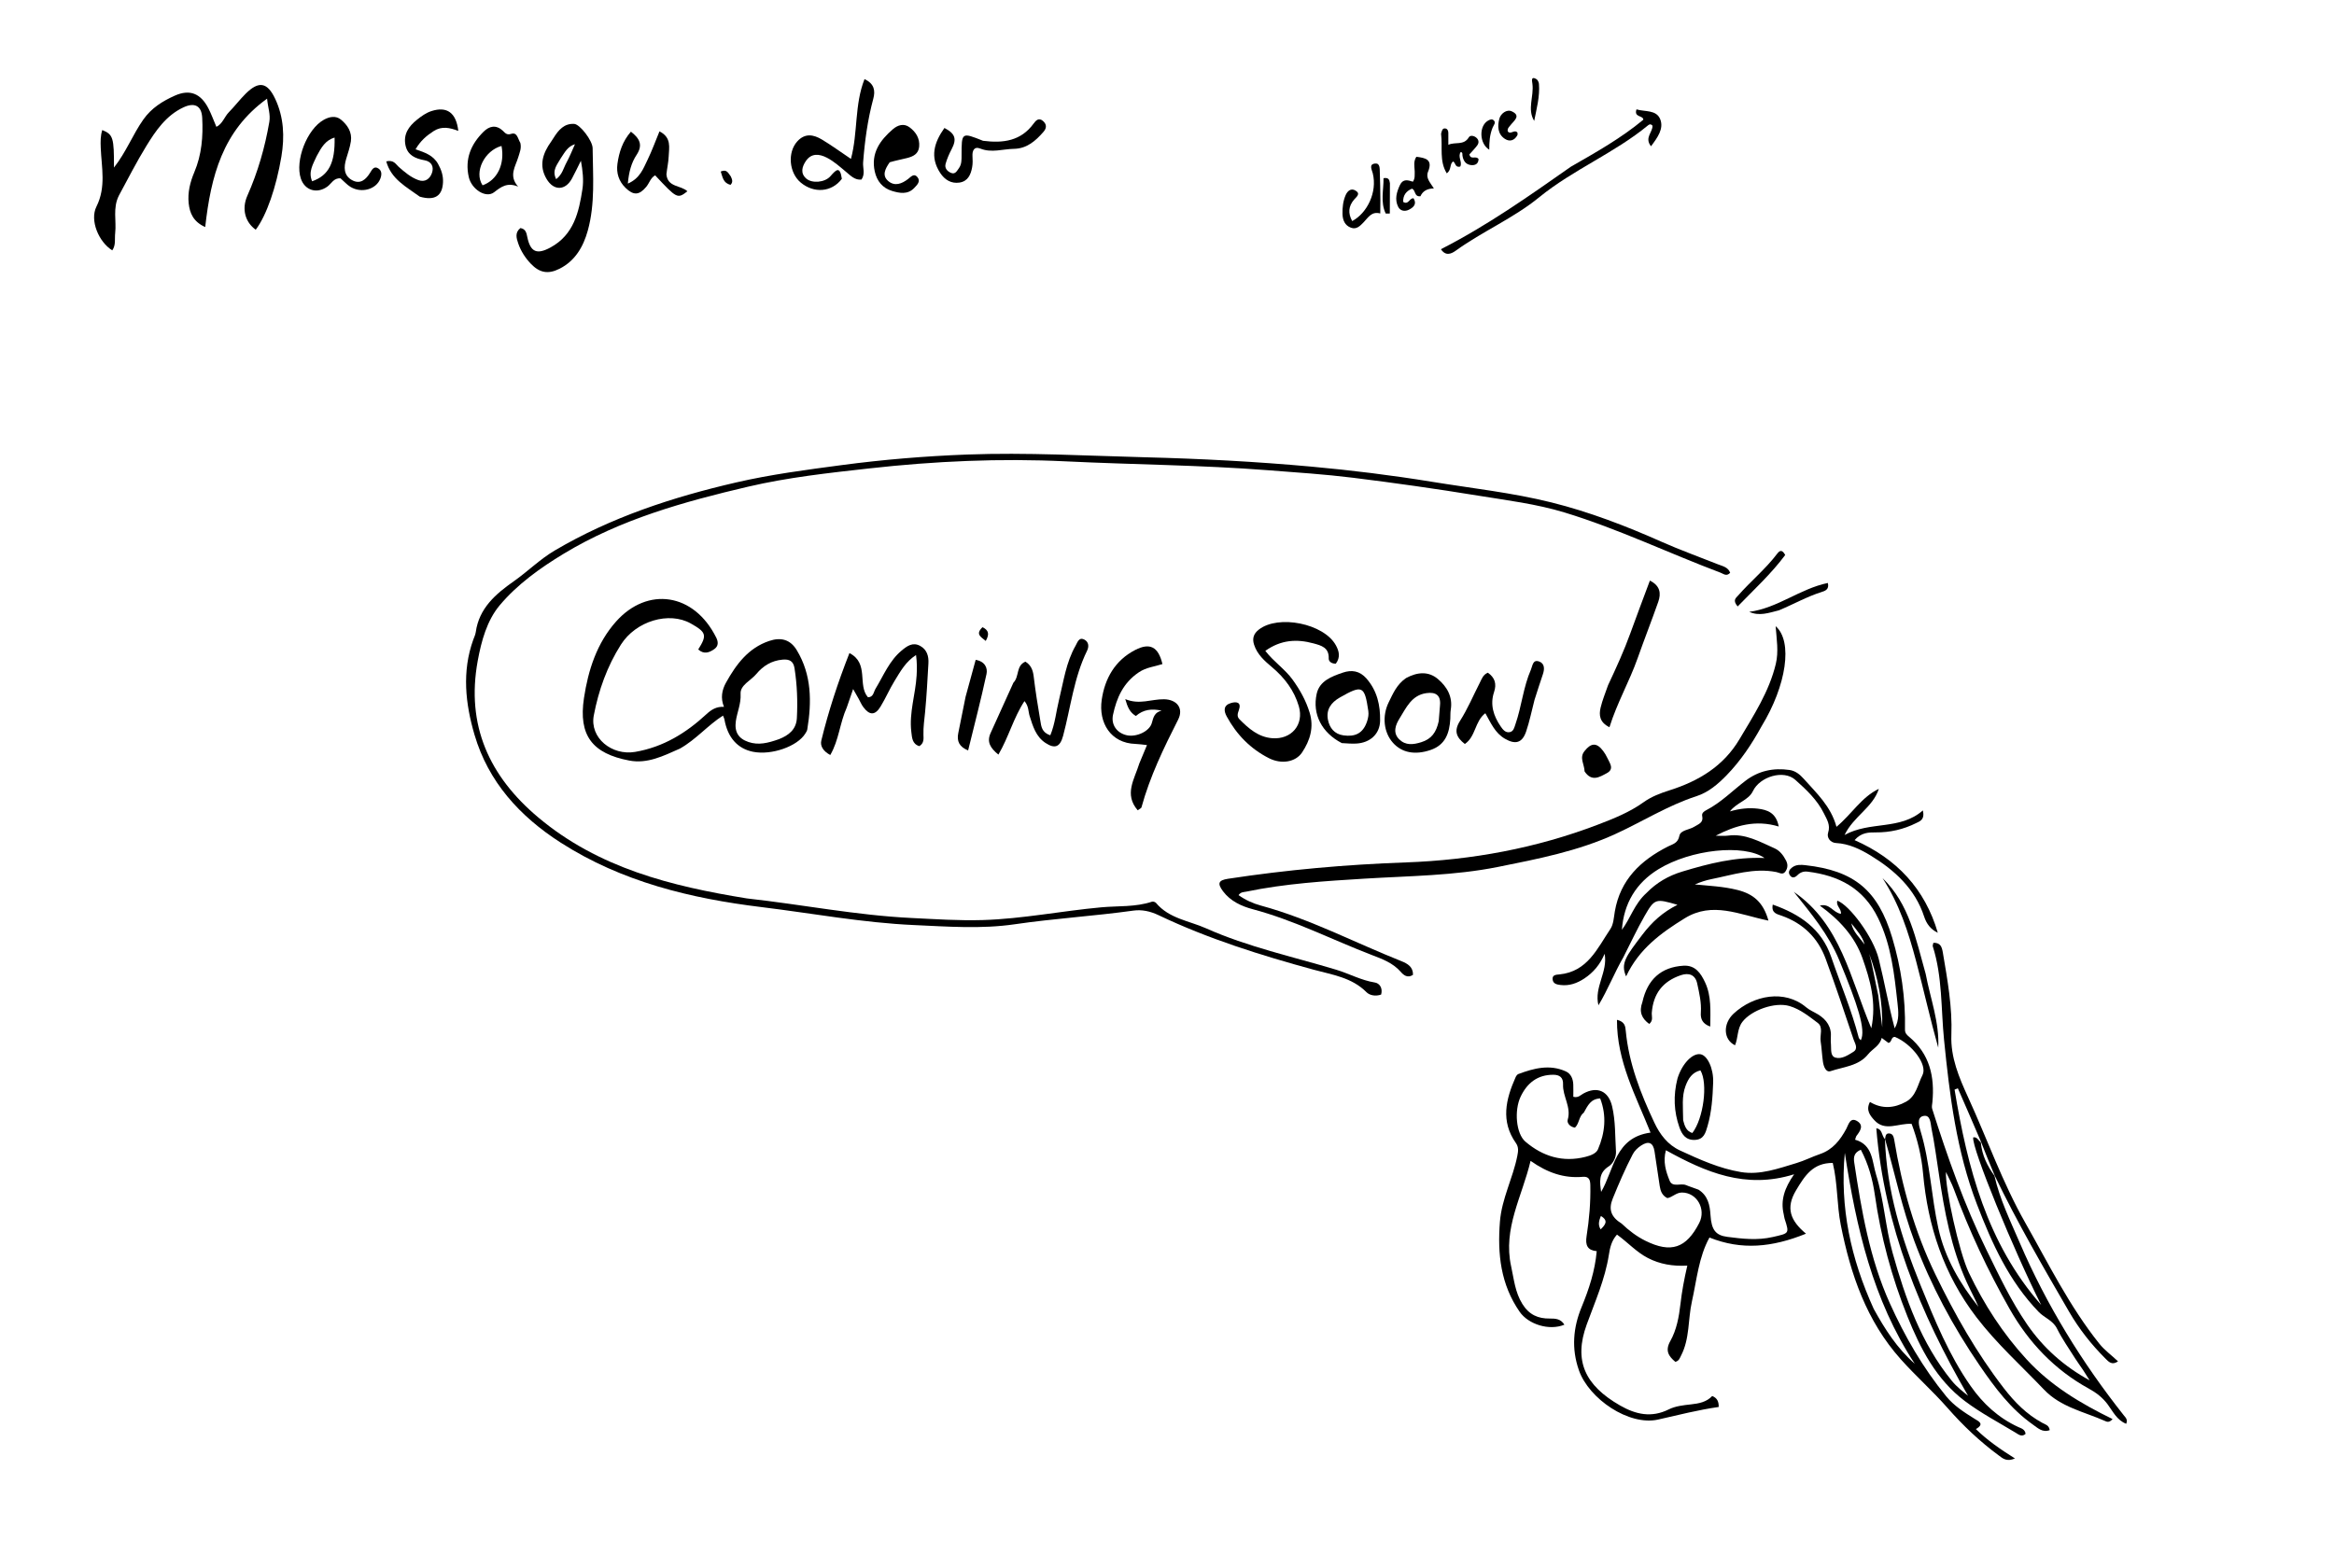 <svg version="1.1" id="Layer_1" xmlns="http://www.w3.org/2000/svg" xmlns:xlink="http://www.w3.org/1999/xlink" x="0px" y="0px"
	 width="100%" viewBox="0 0 1024 688" enable-background="new 0 0 1024 688" xml:space="preserve">
<path fill="#000000" opacity="1" stroke="none" 
	d="
M826.985,499.936 
	C827.744,522.405 834.272,543.459 842.63,564.082 
	C848.822,579.362 855.04,594.612 864.567,608.237 
	C870.023,616.04 876.789,622.266 885.509,626.269 
	C886.798,626.861 888.411,627.226 888.695,629.247 
	C887.063,630.814 885.587,629.518 884.335,628.761 
	C876.83,624.222 868.991,620.105 862.019,614.845 
	C849.517,605.411 842.516,591.843 836.835,577.688 
	C829.937,560.5 825.157,542.702 822.543,524.314 
	C821.573,517.492 819.705,510.805 816.408,504.57 
	C813.246,505.887 813.194,508.051 813.523,510.236 
	C816.7,531.31 820.263,552.282 829.12,571.931 
	C835.718,586.567 843.699,600.365 853.881,612.801 
	C857.279,616.95 861.82,619.854 866.362,622.678 
	C868.107,623.764 870.823,624.888 866.881,627.161 
	C871.972,632.144 877.624,636.013 884.029,640.063 
	C880.344,641.63 878.649,640.005 877,638.793 
	C868.659,632.663 861.233,625.62 854.371,617.798 
	C847.917,610.441 840.538,603.915 833.976,596.572 
	C818.854,579.652 811.922,559.288 807.615,537.613 
	C805.834,528.652 806.297,519.401 804.087,510.36 
	C795.417,510.334 791.884,515.864 787.973,522.404 
	C783.34,530.149 785.47,535.682 792.347,541.411 
	C777.478,547.428 764.115,548.739 749.997,543.1 
	C745.272,551.652 744.432,561.625 742.289,571.193 
	C740.52,579.091 741.405,587.526 737.484,595.009 
	C736.946,596.036 736.682,597.218 735.03,597.657 
	C732.14,595.241 730.413,592.816 732.807,588.557 
	C735.596,583.595 736.622,577.911 737.268,572.288 
	C737.891,566.851 738.872,561.481 740.279,555.423 
	C733.875,555.771 728.23,554.791 722.995,552.094 
	C717.933,549.486 714.107,545.175 709.421,541.807 
	C706.985,544.526 706.334,547.67 705.863,550.678 
	C704.186,561.382 699.821,571.182 696.153,581.237 
	C690.323,597.214 695.362,607.968 710.787,616.813 
	C717.626,620.735 724.53,622.323 732.154,618.513 
	C735.037,617.071 738.558,616.682 741.844,616.326 
	C745.398,615.941 748.712,615.305 751.205,612.648 
	C753.407,613.555 754.088,615.077 754.048,617.46 
	C745.069,618.734 736.288,620.996 727.458,622.982 
	C714.647,625.864 697.102,613.89 692.72,601.36 
	C689.364,591.763 690.209,582.575 693.893,573.63 
	C697.143,565.739 699.76,557.799 700.535,549.082 
	C696.515,548.714 695.45,546.518 696.085,542.49 
	C697.25,535.109 697.887,527.649 697.728,520.142 
	C697.678,517.792 697.178,516.215 694.379,516.459 
	C686.23,517.169 678.946,514.707 671.511,509.449 
	C667.785,525.166 659.323,539.115 662.979,555.728 
	C664.228,561.401 664.684,567.054 667.917,572.259 
	C670.876,577.02 674.83,578.714 679.939,578.652 
	C682.514,578.621 684.782,578.795 686.347,581.352 
	C679.732,584.102 670.564,581.237 666.71,575.671 
	C658.394,563.664 656.943,550.334 658.066,536.153 
	C658.871,525.981 663.761,517.091 665.684,507.326 
	C666.089,505.273 666.366,503.467 665.076,501.64 
	C658.328,492.087 660.635,482.449 664.912,472.824 
	C665.166,472.253 665.615,471.547 666.141,471.351 
	C672.947,468.816 679.859,466.982 686.944,470.175 
	C689.246,471.212 690.151,473.474 690.246,475.955 
	C690.316,477.761 690.26,479.572 690.26,481.322 
	C692.374,481.933 693.439,480.589 694.656,479.92 
	C700.725,476.583 705.677,478.748 707.277,485.482 
	C708.827,492.003 708.555,498.686 708.979,505.295 
	C709.135,507.727 707.826,510.592 705.82,511.861 
	C701.233,514.761 701.869,518.721 702.462,523.079 
	C708.22,513.264 708.47,499.192 724.141,497.049 
	C717.823,481.159 709.31,465.795 709.418,447.556 
	C712.938,448.381 713.092,450.5 713.274,452.42 
	C714.63,466.718 719.777,479.839 725.81,492.661 
	C728.259,497.866 731.677,502.402 737.102,504.906 
	C745.709,508.88 754.388,512.812 763.804,514.37 
	C772.279,515.771 780.251,512.787 788.2,510.41 
	C791.698,509.364 794.994,507.657 798.459,506.475 
	C804.082,504.558 807.325,500.373 810.032,495.387 
	C810.962,493.673 811.68,490.037 814.867,492.043 
	C817.802,493.89 816.139,496.358 814.521,498.453 
	C814.239,498.818 814.177,499.353 813.886,500.164 
	C821.764,502.379 821.311,509.78 823.118,515.566 
	C826.59,526.678 827.162,538.445 830.307,549.682 
	C835.95,569.842 842.821,589.37 856.276,605.922 
	C858.61,608.794 861.472,610.908 863.454,612.542 
	C842.617,576.638 826.692,538.175 823.193,495.169 
	C825.805,495.465 825.475,498.101 826.816,499.728 
	C827.002,499.981 826.985,499.936 826.985,499.936 
M745.176,522.091 
	C749.314,524.713 750.168,528.79 750.455,533.306 
	C750.863,539.74 752.709,542.141 757.862,542.809 
	C764.455,543.664 771.022,544.416 777.721,542.878 
	C785.045,541.196 785.103,541.482 782.956,534.823 
	C782.753,534.195 782.723,533.512 782.568,532.865 
	C781.121,526.81 782.879,521.424 787.138,515.339 
	C765.775,522.022 748.238,514.385 730.887,504.793 
	C729.525,509.748 730.863,514.1 732.523,518.159 
	C733.791,521.261 737.399,519.083 739.764,520.107 
	C741.285,520.765 742.904,521.198 745.176,522.091 
M711.471,536.99 
	C714.605,539.999 718.052,542.618 721.937,544.541 
	C733.114,550.072 739.801,547.811 745.495,536.732 
	C748.643,530.606 744.453,523.322 737.889,523.352 
	C735.39,523.363 733.774,525.388 731.538,525.803 
	C729.258,524.711 728.516,522.717 728.174,520.526 
	C727.383,515.451 726.646,510.368 725.893,505.288 
	C725.328,501.475 723.302,500.565 720.057,502.697 
	C718.513,503.711 717.183,504.934 716.31,506.61 
	C713.032,512.909 710.229,519.414 707.56,525.994 
	C705.68,530.631 706.654,534.016 711.471,536.99 
M694.855,488.289 
	C692.651,489.934 692.895,493.128 690.985,494.874 
	C688.72,494.551 687.4,492.761 687.801,491.417 
	C689.469,485.839 685.547,481.159 685.763,475.919 
	C685.892,472.802 684.193,471.689 681.538,471.669 
	C674.618,471.617 670.012,475.246 667.153,481.266 
	C664.274,487.325 665.118,497.51 669.256,501.03 
	C676.874,507.509 685.663,510.243 695.664,507.679 
	C697.807,507.13 700.281,506.243 701.075,504.396 
	C704.203,497.121 704.96,489.618 702.044,482.058 
	C697.886,482.265 696.674,485.069 694.855,488.289 
M822.071,574.425 
	C826.937,583.258 832.313,591.715 840.065,598.496 
	C821.592,570.361 814.379,538.559 809.382,505.942 
	C807.152,529.731 811.944,552.197 822.071,574.425 
M702.255,539.527 
	C704.124,537.648 705.936,535.767 702.358,533.644 
	C701.589,535.6 700.939,537.417 702.255,539.527 
z"/>
<path fill="#000000" opacity="1" stroke="none" 
	d="
M875.022,515.988 
	C877.353,526.286 881.973,535.738 886.104,545.345 
	C897.877,572.726 913.372,597.899 931.869,621.245 
	C932.576,622.137 933.576,622.911 932.842,624.843 
	C928.715,623.248 926.95,619.316 924.659,616.267 
	C922.363,613.211 919.673,611.185 916.388,609.379 
	C901.405,601.142 890.058,589.169 881.659,574.377 
	C872.113,557.563 863.934,540.103 857.252,521.945 
	C856.279,519.3 854.901,516.804 853.754,514.334 
	C853.351,521.293 859.467,549.481 863.83,558.587 
	C870.497,572.504 878.738,585.282 889.218,596.659 
	C899.769,608.113 912.868,615.941 926.853,622.767 
	C925.345,624.487 924.331,623.961 923.478,623.583 
	C914.303,619.522 904.109,617.553 896.75,609.817 
	C886.783,599.34 876.012,589.7 867.14,578.103 
	C852.769,559.318 845.781,538.09 843.701,514.881 
	C843.033,507.42 841.293,500.193 838.689,493.223 
	C832.946,492.799 827.024,496.791 822.317,491.584 
	C820.514,489.589 818.498,487.223 820.404,483.599 
	C825.707,486.808 831.084,486.352 836.255,483.489 
	C840.746,481.002 841.389,475.824 843.456,471.804 
	C845.795,467.256 838.772,458.118 831.366,455.059 
	C829.557,454.975 830.152,457.348 828.538,457.702 
	C827.746,457.115 826.864,456.461 825.562,455.495 
	C824.685,459.042 821.533,460.26 819.606,462.661 
	C815.434,467.859 808.835,468.155 803.141,470.079 
	C801.065,470.78 800.064,467.976 799.777,465.94 
	C799.36,462.98 799.236,459.977 798.78,457.025 
	C798.359,454.293 800.012,450.807 797.526,448.935 
	C793.709,446.06 789.859,442.929 785.17,441.523 
	C778.714,439.586 768.334,443.343 764.447,448.45 
	C762.114,451.515 762.612,455.399 761.217,458.732 
	C756.044,456.25 755.819,449.257 760.609,444.821 
	C769.332,436.743 783.012,434.106 792.433,442.065 
	C793.937,443.336 795.86,444.106 797.568,445.142 
	C801.433,447.484 803.658,450.73 803.251,455.449 
	C803.166,456.439 803.22,457.451 803.302,458.445 
	C803.475,460.554 802.946,463.496 805.3,464.15 
	C808.038,464.909 810.768,463.07 813.11,461.617 
	C815.434,460.175 813.797,457.892 813.227,456.192 
	C809.26,444.362 805.296,432.526 800.99,420.818 
	C797.588,411.566 791.066,405.192 781.685,401.878 
	C779.563,401.129 777.032,400.699 777.766,396.981 
	C789.65,401.2 799.165,407.59 803.407,419.964 
	C807.452,431.762 812.339,443.273 815.49,455.378 
	C815.6,455.798 816.063,456.126 816.394,456.537 
	C818.743,451.951 814.927,440.719 806.986,421.499 
	C802.214,409.95 794.515,400.857 787.023,391.415 
	C807.672,405.619 811.705,429.301 821.005,451.249 
	C823.37,439.906 820.484,430.059 817.13,420.517 
	C813.736,410.861 806.831,403.506 798.432,397.435 
	C802.808,396.28 804.251,400.567 807.649,401.033 
	C808.049,398.915 805.317,397.501 806.118,395.269 
	C811.474,397.256 821.85,411.193 824.248,420.773 
	C826.777,430.878 828.542,441.173 831.261,451.299 
	C833.393,447.629 832.869,443.674 832.484,440.165 
	C831.092,427.477 829.774,414.801 824,402.946 
	C817.589,389.78 806.77,384.237 793.099,382.532 
	C791.306,382.308 789.845,382.811 788.575,384.09 
	C787.481,385.192 786.184,385.555 785.234,384.037 
	C784.363,382.645 785.168,381.49 786.336,380.63 
	C788.093,379.335 790.163,379.479 792.123,379.697 
	C813.505,382.082 823.946,390.696 830.154,411.44 
	C834.059,424.491 836.071,438.024 835.775,451.758 
	C835.74,453.373 836.556,454.146 837.604,455.021 
	C846.637,462.561 848.869,472.532 847.801,483.676 
	C847.708,484.651 847.429,485.725 847.707,486.603 
	C854.435,507.803 861.801,528.747 871.639,548.768 
	C877.076,559.832 882.313,570.967 889.323,581.171 
	C896.418,591.498 905.523,599.61 916.789,605.779 
	C915.826,604.257 914.888,602.717 913.893,601.216 
	C912.789,599.551 911.573,597.957 910.51,596.267 
	C907.762,591.898 904.752,587.652 902.46,583.05 
	C900.661,579.439 896.975,578.371 894.451,575.759 
	C881.4,562.251 873.959,545.754 867.333,528.489 
	C858.38,505.159 855.371,480.849 852.913,456.302 
	C851.543,442.614 852.23,428.658 847.976,415.309 
	C847.849,414.91 848.123,414.383 848.239,413.755 
	C851.38,413.666 851.968,415.555 852.399,418.103 
	C854.425,430.076 856.599,441.995 856.124,454.253 
	C855.746,464.016 859.517,472.926 863.457,481.521 
	C871.848,499.828 878.535,518.951 888.483,536.495 
	C898.728,554.563 907.937,573.302 921.022,589.662 
	C923.331,592.55 926.295,594.65 929.249,597.439 
	C926.53,599.344 925.033,597.531 923.643,596.141 
	C917.492,589.989 912.149,583.195 907.776,575.657 
	C896.501,556.222 885.193,536.806 875.14,515.916 
	C872.892,510.526 870.943,505.76 868.937,500.627 
	C865.579,492.711 862.28,485.162 858.98,477.613 
	C858.499,477.807 858.017,478.002 857.536,478.196 
	C863.211,512.433 871.713,545.563 895.539,572.693 
	C883.677,549.254 864.954,503.699 865.705,499.157 
	C867.323,498.816 867.924,500.368 869.051,501.367 
	C869.599,507.12 871.922,511.717 875.022,515.988 
M850.59,514.803 
	C849.561,508.234 848.731,501.624 847.388,495.119 
	C846.955,493.02 847.044,488.914 843.664,489.797 
	C840.859,490.53 841.964,494.235 842.625,496.42 
	C846.84,510.348 847.291,524.945 850.417,539.051 
	C853.297,552.046 859.831,563.205 867.998,573.506 
	C866.452,569.869 864.539,566.411 862.911,562.823 
	C856.105,547.821 853.061,531.83 850.59,514.803 
M824.047,436.79 
	C824.632,441.475 825.216,446.16 825.8,450.845 
	C826.051,439.675 823.959,428.96 820.074,418.606 
	C821.697,424.291 822.563,430.175 824.047,436.79 
M812.236,405.225 
	C813.027,409.064 815.968,411.52 818.06,414.523 
	C817.14,410.929 814.646,408.298 812.236,405.225 
z"/>
<path fill="#000000" opacity="1" stroke="none" 
	d="
M712.213,420.103 
	C708.173,427.129 705.397,434.39 701.29,441.174 
	C699.288,433.214 705.522,426.52 703.994,418.573 
	C702.097,423.137 699.122,426.771 695.043,429.45 
	C691.887,431.522 688.519,432.736 684.671,432.273 
	C683.115,432.086 681.505,431.789 681.209,430.011 
	C680.833,427.762 682.783,427.764 684.185,427.627 
	C696.482,426.423 700.818,416.188 706.527,407.691 
	C707.917,405.622 708.027,402.62 708.475,400.004 
	C710.858,386.08 719.819,377.57 731.774,371.499 
	C733.896,370.421 736.149,370.12 736.801,366.794 
	C737.297,364.26 741.151,364.204 743.374,362.793 
	C745.174,361.65 747.45,361.115 746.811,358.127 
	C746.535,356.838 747.534,356.097 748.673,355.505 
	C755.094,352.169 760.135,346.982 765.81,342.642 
	C771.542,338.258 778.082,336.886 785.131,337.914 
	C787.692,338.287 789.639,339.848 791.364,341.785 
	C796.964,348.07 803.266,353.829 805.722,362.854 
	C812.513,357.19 816.708,349.804 824.304,346.193 
	C821.673,354.39 813.245,358.179 809.267,366.441 
	C820.531,360.225 833.597,364.479 843.631,355.653 
	C844.55,359.793 842.281,360.415 840.713,361.199 
	C835.12,363.993 829.158,365.365 822.883,365.304 
	C819.707,365.273 816.567,365.397 813.662,368.698 
	C832.162,376.827 844.585,390.167 850.176,409.351 
	C847.068,407.877 845.224,405.448 844.188,402.269 
	C840.201,390.043 831.25,381.902 820.784,375.502 
	C816.265,372.739 811.221,370.257 805.514,369.963 
	C803.071,369.838 801.351,367.62 802.062,365.41 
	C803.162,361.993 801.502,359.605 800.209,356.97 
	C797.284,351.006 792.439,346.516 787.662,342.241 
	C782.521,337.642 772.109,340.833 769.076,347.159 
	C767.088,351.307 762.068,352.06 758.962,356.088 
	C763.315,354.826 767.295,354.412 771.228,354.888 
	C775.378,355.391 779.257,356.661 780.385,362.723 
	C770.233,359.654 761.446,362.232 752.732,366.752 
	C754.543,366.752 756.381,366.956 758.16,366.717 
	C765.765,365.698 772.065,369.431 778.564,372.295 
	C780.849,373.302 782.43,375.382 783.601,377.679 
	C784.448,379.339 784.373,380.886 783.364,382.395 
	C782.178,384.168 780.788,382.998 779.372,382.715 
	C769.548,380.751 760.254,383.93 750.836,385.816 
	C748.411,386.302 746.046,387.087 743.594,388.141 
	C749.874,388.764 756.165,389.016 762.347,390.586 
	C769.223,392.332 773.637,395.946 775.874,404.021 
	C763.094,401.415 751.357,395.461 739.138,403.002 
	C728.678,409.457 719.053,416.477 713.426,428.495 
	C710.895,422.827 713.406,419.604 720.526,410.234 
	C724.778,404.639 729.448,400.346 735.959,397.08 
	C726.369,394.289 725.944,394.288 721.518,402.007 
	C718.209,407.777 715.407,413.838 712.213,420.103 
M722.377,391.879 
	C726.758,387.368 731.982,384.338 738.015,382.512 
	C749.623,378.999 761.301,375.992 774.181,376.546 
	C764.997,370.281 741.813,372.773 727.634,381.447 
	C717.779,387.475 712.416,396.491 711.576,408.047 
	C715.355,403.04 717.029,396.693 722.377,391.879 
z"/>
<path fill="#000000" opacity="1" stroke="none" 
	d="
M327.624,394.269 
	C351.981,396.97 375.647,401.679 399.777,402.859 
	C410.247,403.37 420.676,404.086 431.168,403.771 
	C448.663,403.246 465.833,399.76 483.215,398.179 
	C490.608,397.507 498.187,398.127 505.407,395.714 
	C505.897,395.55 506.837,395.847 507.178,396.255 
	C512.907,403.122 521.687,404.077 529.164,407.412 
	C547.461,415.571 567.077,419.802 586.18,425.551 
	C591.897,427.272 597.173,430.216 603.187,431.18 
	C605.229,431.508 606.744,433.575 605.953,436.468 
	C603.622,437.32 600.965,436.897 599.496,435.414 
	C593.097,428.957 584.439,427.771 576.448,425.591 
	C553.133,419.228 530.144,412.047 508.296,401.63 
	C504.628,399.882 500.97,399.108 497.237,399.629 
	C479.948,402.039 462.512,403.085 445.229,405.616 
	C430.539,407.768 415.742,406.627 400.938,405.964 
	C378.442,404.957 356.357,400.807 334.101,398.09 
	C303.054,394.301 272.839,387.015 245.986,369.785 
	C228.049,358.276 214.25,343.15 208.176,322.435 
	C204.183,308.817 202.612,294.7 207.636,280.737 
	C208.03,279.642 208.575,278.56 208.731,277.427 
	C210.176,266.899 217.486,260.659 225.411,255.098 
	C231.548,250.792 236.86,245.437 243.356,241.605 
	C268.148,226.982 295.09,218.166 322.958,211.726 
	C338.216,208.201 353.708,206.183 369.193,204.125 
	C387.487,201.695 405.848,200.167 424.317,199.476 
	C450.451,198.497 476.509,200.023 502.599,200.683 
	C526.889,201.298 551.165,202.582 575.336,204.777 
	C592.984,206.38 610.621,208.563 628.172,211.423 
	C645.727,214.284 663.483,216.204 680.73,220.509 
	C697.357,224.658 713.4,230.833 729.106,237.816 
	C737.155,241.394 745.474,244.365 753.661,247.636 
	C755.729,248.462 758.155,248.855 759.082,251.363 
	C757.467,253.122 756.189,251.833 754.897,251.346 
	C732.023,242.728 709.943,232.075 686.488,224.926 
	C674.001,221.121 661.11,219.567 648.329,217.485 
	C630.144,214.522 611.888,211.935 593.603,209.668 
	C581.219,208.132 568.74,207.327 556.29,206.361 
	C526.765,204.071 497.143,203.909 467.578,202.467 
	C438.773,201.061 410.037,202.372 381.432,205.562 
	C363.605,207.55 345.673,209.491 328.185,213.591 
	C300.125,220.169 272.354,227.861 247.376,242.971 
	C237.005,249.245 226.999,256.399 219.253,265.615 
	C213.648,272.283 211.19,281.289 209.591,290.021 
	C204.404,318.354 214.684,340.75 236.265,358.832 
	C262.611,380.906 294.368,388.889 327.624,394.269 
z"/>
<path fill="#000000" opacity="1" stroke="none" 
	d="
M772.831,318.778 
	C768.465,326.704 763.696,333.841 757.602,340.136 
	C753.695,344.172 749.541,347.716 744.236,349.434 
	C731.645,353.512 720.508,360.627 708.58,366.074 
	C692.24,373.536 674.797,376.925 657.3,380.441 
	C637.897,384.341 618.314,384.394 598.728,385.596 
	C581.355,386.663 563.884,387.748 546.739,391.308 
	C545.636,391.537 544.397,391.399 543.397,392.827 
	C546.401,394.996 549.74,396.481 553.219,397.428 
	C574.693,403.273 594.36,413.659 614.902,421.838 
	C617.533,422.886 620.008,424.333 619.927,427.805 
	C617.5,429.468 615.676,427.798 614.566,426.522 
	C611.092,422.528 606.378,420.849 601.754,419.069 
	C584.382,412.382 567.743,403.832 549.62,399.016 
	C544.738,397.719 539.828,395.496 536.567,391.128 
	C533.971,387.649 534.594,386.294 538.764,385.657 
	C564.61,381.707 590.58,379.403 616.73,378.479 
	C645.641,377.457 673.901,372.265 701.021,361.904 
	C707.978,359.246 714.946,356.472 721.129,352.033 
	C724.488,349.622 728.448,348.11 732.445,346.845 
	C745.183,342.814 756.1,336.317 763.156,324.429 
	C769.438,313.847 776.197,303.508 779.115,291.319 
	C780.397,285.963 779.463,280.54 779.027,274.805 
	C786.667,281.438 783.81,300.788 772.831,318.778 
z"/>
<path fill="#000000" opacity="1" stroke="none" 
	d="
M52.154,85.836 
	C49.384,91.342 51.145,96.938 50.533,102.307 
	C50.243,104.853 50.918,107.524 49.255,109.871 
	C43.321,106.207 39.293,96.681 42.306,90.679 
	C46.608,82.112 44.547,73.498 44.197,64.86 
	C44.088,62.173 44.06,59.643 44.872,57.071 
	C49.621,59.022 50.056,60.397 49.997,73.538 
	C55.394,66.689 58.255,58.998 62.918,52.411 
	C66.5,47.35 71.393,44.352 76.636,41.998 
	C83.327,38.994 88.094,41.066 91.44,47.554 
	C92.726,50.049 93.679,52.717 94.935,55.66 
	C97.636,54.386 98.441,51.253 100.422,49.237 
	C102.984,46.629 105.205,43.682 107.797,41.107 
	C113.491,35.448 117.277,36.022 120.733,43.365 
	C124.532,51.44 124.923,59.988 123.452,68.739 
	C121.2,82.134 116.972,94.473 112.202,100.814 
	C107.634,97.574 105.905,91.792 108.52,85.898 
	C113.135,75.495 116.229,64.721 118.159,53.526 
	C118.739,50.167 117.571,47.403 117.178,43.301 
	C97.576,57.396 92.519,77.491 90.03,99.642 
	C84.744,97.288 83.241,93.434 82.783,89.23 
	C82.271,84.528 83.419,79.897 85.247,75.591 
	C88.522,67.88 89.141,59.833 88.714,51.656 
	C88.441,46.423 85.385,44.833 80.502,47.107 
	C72.856,50.668 68.327,57.356 64.145,64.165 
	C59.89,71.094 56.198,78.37 52.154,85.836 
z"/>
<path fill="#000000" opacity="1" stroke="none" 
	d="
M298.333,328.511 
	C291.019,331.76 284.047,335.281 276.118,333.781 
	C259.89,330.711 253.722,322.8 256.207,306.337 
	C258.046,294.152 261.839,282.219 270.327,272.723 
	C284.04,257.38 304.435,260.09 314.246,279.85 
	C315.132,281.635 315.267,283.491 313.468,284.799 
	C311.202,286.447 308.799,287.278 306.339,285.012 
	C310.286,278.749 309.899,277.461 303.065,273.616 
	C293.541,268.258 279.038,272.467 272.421,282.886 
	C266.378,292.402 262.612,302.953 260.515,313.969 
	C258.644,323.8 268.415,331.74 278.698,329.969 
	C291.052,327.842 301.014,321.683 309.961,313.404 
	C312.089,311.435 314.367,309.995 317.635,310.215 
	C316.051,306.353 316.711,302.819 318.555,299.519 
	C323.007,291.55 328.283,284.386 337.457,281.287 
	C342.657,279.531 346.749,280.675 349.56,285.315 
	C356.149,296.194 356.16,308.051 354.179,320.116 
	C354.076,320.743 353.673,321.342 353.328,321.904 
	C349.846,327.569 338.524,331.531 330.425,329.934 
	C323.572,328.583 319.219,323.65 317.829,315.694 
	C317.75,315.243 317.496,314.822 317.189,314.047 
	C310.484,318.332 305.439,324.489 298.333,328.511 
M341.741,324.393 
	C346.028,322.713 349.351,320.141 349.614,315.123 
	C349.997,307.809 349.723,300.517 348.583,293.263 
	C348.091,290.134 346.364,289.214 343.331,289.484 
	C338.528,289.911 334.824,292.19 331.853,295.759 
	C329.434,298.664 324.701,300.664 324.921,304.485 
	C325.173,308.88 323.393,312.512 322.831,316.527 
	C322.172,321.236 323.998,324.155 328.402,325.64 
	C332.797,327.122 336.899,326.102 341.741,324.393 
z"/>
<path fill="#000000" opacity="1" stroke="none" 
	d="
M499.864,335.027 
	C501.032,332.235 502.047,329.793 503.216,326.979 
	C501.296,326.781 499.746,326.521 498.189,326.475 
	C487.27,326.156 481.897,317.164 483.362,307.106 
	C484.711,297.841 489.124,289.825 498.095,285.221 
	C504.428,281.971 508.201,283.758 509.994,291.428 
	C506.561,292.555 502.903,292.846 499.624,295.056 
	C492.816,299.644 489.897,306.239 488.311,313.703 
	C487.382,318.08 490.035,321.684 494.29,322.654 
	C498.543,323.624 504.37,320.965 505.362,317.223 
	C506.019,314.742 506.602,312.555 509.653,311.874 
	C505.373,310.909 501.621,311.339 498.343,314.219 
	C495.716,312.661 494.697,310.394 493.691,306.805 
	C499.907,309.42 505.239,306.775 510.708,306.872 
	C516.33,306.971 519.405,310.837 516.883,315.809 
	C510.56,328.271 504.496,340.79 500.793,354.329 
	C500.693,354.697 500.06,354.92 499.155,355.604 
	C493.041,348.527 497.75,341.957 499.864,335.027 
z"/>
<path fill="#000000" opacity="1" stroke="none" 
	d="
M241.9,62.001 
	C242.367,61.272 242.654,60.863 242.919,60.439 
	C245.022,57.078 247.517,54.111 251.914,54.376 
	C254.433,54.528 259.978,61.724 260.007,65.035 
	C260.116,77.139 261.172,89.37 257.877,101.21 
	C255.931,108.201 252.398,114.469 245.455,117.953 
	C240.491,120.444 236.714,119.752 232.887,115.738 
	C230.442,113.173 228.543,110.228 227.386,106.9 
	C226.579,104.58 225.809,102.065 228.316,100.085 
	C230.667,100.475 230.97,102.212 231.357,104.08 
	C232.732,110.707 235.615,111.822 241.547,108.586 
	C251.75,103.019 253.986,93.121 255.533,82.982 
	C256.145,78.978 255.634,74.803 254.862,70.544 
	C253.562,73.141 252.33,75.775 250.949,78.33 
	C248.041,83.709 242.937,83.831 239.807,78.548 
	C236.346,72.705 238.038,67.371 241.9,62.001 
M246.012,69.479 
	C244.553,72.18 242.012,74.645 244,78.627 
	C246.715,76.6 247.243,73.696 248.54,71.336 
	C249.917,68.828 250.962,66.138 252.261,63.287 
	C249.057,64.271 247.866,66.721 246.012,69.479 
z"/>
<path fill="#000000" opacity="1" stroke="none" 
	d="
M586.068,291.262 
	C584.154,291.281 582.906,290.277 582.952,288.959 
	C583.121,284.176 579.704,283.288 576.269,282.353 
	C568.943,280.36 561.992,280.747 555.137,285.634 
	C558.893,290.497 563.726,293.623 567.045,298.194 
	C570.316,302.699 572.946,307.413 574.574,312.727 
	C576.545,319.165 574.787,324.94 571.25,330.233 
	C568.423,334.465 562.207,335.496 556.779,332.762 
	C548.657,328.671 542.563,322.422 538.224,314.463 
	C536.839,311.922 536.703,309.52 540.077,308.525 
	C542.612,307.777 544.727,308.222 543.54,311.6 
	C542.991,313.16 542.568,314.43 543.827,315.694 
	C547.861,319.743 552.091,323.494 558.176,323.967 
	C566.581,324.62 572.208,318.034 569.838,309.949 
	C567.825,303.08 563.649,297.509 558.183,292.891 
	C554.874,290.096 551.603,287.286 550.197,282.906 
	C549.3,280.112 550.069,278.039 552.272,276.314 
	C560.856,269.592 580.86,273.649 586.086,283.185 
	C587.503,285.771 588.174,288.412 586.068,291.262 
z"/>
<path fill="#000000" opacity="1" stroke="none" 
	d="
M371.515,310.461 
	C368.428,317.347 368.048,324.852 364.269,331.34 
	C361.235,329.729 359.741,327.425 360.34,324.972 
	C363.483,312.087 367.606,299.504 372.675,286.608 
	C381.44,291.086 376.085,300.599 380.796,306 
	C383.232,305.988 383.253,303.7 384.122,302.267 
	C387.641,296.465 390.173,289.98 395.579,285.488 
	C397.917,283.546 400.446,281.671 403.699,283.455 
	C406.698,285.098 407.506,287.964 407.325,291.127 
	C406.915,298.261 406.55,305.403 405.867,312.513 
	C405.55,315.825 405.038,319.104 405.148,322.448 
	C405.208,324.249 405.436,326.175 403.341,327.453 
	C400.224,326.497 400.144,323.832 399.823,321.166 
	C398.811,312.75 401.669,304.707 402.152,296.428 
	C402.317,293.596 402.352,290.886 401.897,287.462 
	C397.285,290.435 395.022,294.706 392.552,298.695 
	C390.281,302.363 388.582,306.385 386.335,310.07 
	C383.922,314.026 381.484,314.007 378.712,310.244 
	C377.93,309.183 377.422,307.922 376.775,306.76 
	C376.144,305.629 375.496,304.507 374.297,302.397 
	C373.197,305.543 372.402,307.814 371.515,310.461 
z"/>
<path fill="#000000" opacity="1" stroke="none" 
	d="
M444.612,299.614 
	C447.308,296.854 445.679,292.151 449.871,290.374 
	C452.2,291.774 453.157,293.907 453.499,296.763 
	C454.285,303.334 455.338,309.876 456.445,316.402 
	C456.843,318.754 457.027,321.442 460.8,322.698 
	C462.909,317.638 463.37,312.209 464.647,307.04 
	C466.634,299.005 467.703,290.692 471.906,283.347 
	C472.749,281.873 473.352,279.423 475.8,280.729 
	C477.639,281.71 477.848,283.712 476.936,285.57 
	C471.144,297.368 469.762,310.407 466.426,322.892 
	C465.127,327.756 462.892,328.831 458.648,326.017 
	C454.465,323.243 453.149,318.683 451.738,314.239 
	C451.105,312.248 451.394,309.96 449.467,307.685 
	C444.631,315.05 442.534,323.506 438.034,331.162 
	C434.433,328.268 432.863,325.563 434.597,321.725 
	C437.876,314.465 441.164,307.21 444.612,299.614 
z"/>
<path fill="#000000" opacity="1" stroke="none" 
	d="
M369.348,78.475 
	C364.911,84.403 357.083,84.954 351.292,80.103 
	C346.143,75.79 345.451,66.859 349.763,62.081 
	C353.16,58.317 356.912,59.037 360.565,61.219 
	C364.686,63.681 368.574,66.533 373.336,69.736 
	C376.44,58.161 374.838,45.964 379.286,34.726 
	C383.654,36.72 384.067,39.896 383.148,43.303 
	C380.67,52.489 379.403,61.829 378.677,71.299 
	C378.493,73.708 379.693,76.289 377.95,78.811 
	C375.059,79.126 373.183,77.078 371.214,75.447 
	C368.52,73.215 365.938,70.839 362.809,69.22 
	C359.367,67.44 355.904,67.156 353.514,70.738 
	C351.93,73.113 350.998,76.004 353.769,78.397 
	C356.273,80.558 361.852,80.126 364.309,77.358 
	C366.653,74.716 368.501,72.457 369.348,78.475 
z"/>
<path fill="#000000" opacity="1" stroke="none" 
	d="
M149.404,78.266 
	C146.406,78.031 145.426,80.592 143.616,81.898 
	C139.1,85.156 133.767,83.622 131.998,78.387 
	C129.333,70.503 134.656,56.708 142.056,52.574 
	C144.484,51.218 147.312,50.626 149.583,52.495 
	C152.463,54.866 154.544,58.018 153.942,62.018 
	C153.55,64.624 152.656,67.163 151.889,69.702 
	C150.791,73.337 150.76,76.938 154.339,78.991 
	C158.025,81.106 160.566,78.818 162.479,75.647 
	C163.237,74.39 164.12,72.754 165.945,73.895 
	C167.608,74.935 167.512,76.672 166.88,78.362 
	C165.121,83.069 158.659,84.956 153.779,82.026 
	C152.243,81.103 151.023,79.654 149.404,78.266 
M138.948,68.496 
	C137.401,71.98 135.129,75.363 136.944,79.555 
	C144.262,76.981 147.063,71.426 146.793,60.361 
	C142.805,61.548 141,64.644 138.948,68.496 
z"/>
<path fill="#000000" opacity="1" stroke="none" 
	d="
M673.235,307.167 
	C671.967,312.06 671.055,316.648 669.56,321.039 
	C667.84,326.09 664.83,326.856 660.252,324.196 
	C655.952,321.698 654.114,317.363 651.667,313.002 
	C647.001,316.523 647.5,323.26 642.667,326.506 
	C638.957,323.584 637.737,320.809 640.574,316.343 
	C643.945,311.037 646.408,305.155 649.285,299.533 
	C650.104,297.932 650.648,296.093 652.772,295.217 
	C655.829,297.367 656.718,300.064 655.487,303.736 
	C653.644,309.234 655.266,314.219 658.398,318.795 
	C659.322,320.143 660.477,321.682 662.39,321.301 
	C664.066,320.967 664.366,319.292 664.867,317.851 
	C667.602,309.991 668.302,301.555 671.664,293.88 
	C672.393,292.216 672.448,289.274 675.285,290.309 
	C677.698,291.189 677.699,293.581 676.918,295.873 
	C675.685,299.494 674.525,303.14 673.235,307.167 
z"/>
<path fill="#000000" opacity="1" stroke="none" 
	d="
M616.895,297.561 
	C621.877,294.884 626.735,294.537 630.794,297.943 
	C634.796,301.302 637.45,305.75 636.491,311.483 
	C636.274,312.783 636.381,314.134 636.301,315.459 
	C635.928,321.617 634.24,326.893 627.613,329.143 
	C620.839,331.443 615.036,330.383 611.097,325.936 
	C607.058,321.375 606.304,314.264 609.256,308.235 
	C611.15,304.368 612.827,300.34 616.895,297.561 
M631.22,316.48 
	C631.403,314.178 631.548,311.872 631.775,309.574 
	C632.225,305.023 629.841,303.611 625.772,304.185 
	C619.274,305.101 616.927,310.662 614.025,315.297 
	C612.326,318.009 610.896,321.535 613.89,324.465 
	C616.698,327.212 619.994,326.841 623.609,325.701 
	C627.986,324.322 630.126,321.484 631.22,316.48 
z"/>
<path fill="#000000" opacity="1" stroke="none" 
	d="
M705.504,300.717 
	C709.123,292.99 712.517,285.589 715.284,277.911 
	C718.029,270.292 720.913,262.723 723.861,254.796 
	C728.371,257.045 728.842,260.392 727.533,264.113 
	C724.611,272.425 721.387,280.631 718.452,288.939 
	C714.856,299.114 709.439,308.487 706.121,319.143 
	C701.792,317.019 701.446,313.861 702.238,310.542 
	C703.008,307.32 704.28,304.217 705.504,300.717 
z"/>
<path fill="#000000" opacity="1" stroke="none" 
	d="
M184.183,86.312 
	C178.227,81.965 171.613,78.652 169.46,70.815 
	C172.801,70.043 173.629,72.084 174.907,73.213 
	C177.545,75.54 180.218,77.828 183.555,79.041 
	C186.49,80.107 188.582,78.493 189.49,75.975 
	C190.47,73.26 189.4,70.91 186.305,70.341 
	C182.273,69.6 178.816,68.189 177.898,63.749 
	C176.899,58.914 179.301,55.46 182.917,52.565 
	C184.883,50.992 186.877,49.532 189.297,48.746 
	C196.051,46.552 200.171,49.439 201.068,57.446 
	C197.384,56.04 193.823,55.235 190.286,57.511 
	C187.18,59.51 184.469,61.786 182.314,65.531 
	C186.391,66.901 190.088,68.153 192.195,71.935 
	C193.63,74.509 194.491,77.062 194.362,79.983 
	C194.098,85.989 190.786,88.185 184.183,86.312 
z"/>
<path fill="#000000" opacity="1" stroke="none" 
	d="
M588.698,326.114 
	C579.991,321.608 575.676,313.538 577.669,304.484 
	C578.92,298.803 584.256,296.856 589.143,295.188 
	C592.952,293.888 596.513,294.336 599.516,297.774 
	C604.222,303.164 605.617,309.576 605.495,316.311 
	C605.39,322.159 601.068,325.971 595.088,326.315 
	C593.103,326.43 591.101,326.255 588.698,326.114 
M599.849,316.357 
	C600.287,314.933 600.548,313.556 600.32,311.992 
	C598.699,300.906 597.704,300.467 587.817,306.109 
	C583.929,308.328 581.764,311.447 582.603,315.822 
	C583.287,319.386 585.427,322.197 589.46,322.731 
	C594.223,323.361 598.024,322.168 599.849,316.357 
z"/>
<path fill="#000000" opacity="1" stroke="none" 
	d="
M228.291,62.71 
	C228.863,65.133 227.972,66.957 227.416,68.874 
	C226.216,73.017 223.01,77.066 227.314,81.895 
	C222.55,79.923 219.869,81.978 216.776,84.372 
	C213.175,87.159 206.879,83.047 205.67,77.722 
	C203.862,69.761 206.606,63.306 212.144,57.813 
	C214.686,55.293 217.596,54.647 220.549,57.325 
	C221.611,58.289 222.237,59.407 224.28,58.749 
	C226.925,57.897 227.154,60.816 228.291,62.71 
M211.714,81.321 
	C218.187,79.047 221.556,72.054 220.032,64.05 
	C212.725,66.007 207.805,75.369 211.714,81.321 
z"/>
<path fill="#000000" opacity="1" stroke="none" 
	d="
M431.284,61.783 
	C440.198,62.939 447.927,61.832 453.455,54.259 
	C454.424,52.931 455.694,51.472 457.559,53.062 
	C459.242,54.498 459.29,56.154 457.82,57.845 
	C454.356,61.833 450.51,65.225 444.852,65.317 
	C439.946,65.397 435.071,67.191 430.106,65.209 
	C427.262,64.073 426.548,66.317 426.656,68.467 
	C426.74,70.128 426.815,71.707 426.517,73.374 
	C425.913,76.751 424.576,79.587 420.934,80.13 
	C417.335,80.667 414.489,78.912 412.511,75.916 
	C407.843,68.843 409.909,62.395 414.357,56.16 
	C419.131,58.655 419.846,61.011 417.511,65.464 
	C416.438,67.508 415.495,69.669 414.87,71.883 
	C414.356,73.708 415.493,75.111 417.166,75.84 
	C419.08,76.675 419.786,75.062 420.659,73.883 
	C421.938,72.154 421.87,70.132 421.872,68.139 
	C421.881,58.028 421.875,58.028 431.284,61.783 
z"/>
<path fill="#000000" opacity="1" stroke="none" 
	d="
M292.381,76.494 
	C292.86,82.268 298.738,81.235 301.582,83.948 
	C297.245,87.335 296.986,87.197 287.438,76.945 
	C285.415,78.052 284.898,80.346 283.543,81.976 
	C280.43,85.719 277.945,85.863 274.424,82.424 
	C271.447,79.516 270.346,75.852 270.884,71.933 
	C271.58,66.867 273.113,62.005 276.806,57.784 
	C280.594,60.718 282.201,63.567 279.276,67.991 
	C277.02,71.403 275.916,75.393 275.45,80.572 
	C280.784,78.296 282.229,73.974 284.081,70.181 
	C286.022,66.206 287.526,62.018 289.334,57.651 
	C294.733,60.372 293.522,64.799 293.366,68.737 
	C293.269,71.202 292.692,73.649 292.381,76.494 
z"/>
<path fill="#000000" opacity="1" stroke="none" 
	d="
M689.208,73.147 
	C700.326,66.766 711.195,60.667 720.977,52.538 
	C720.938,50.541 716.737,51.639 717.983,47.993 
	C721.61,49.13 726.715,48.04 728.413,52.375 
	C730.037,56.52 727.181,60.398 724.352,64.186 
	C721.301,60.415 725.263,57.877 724.984,55.136 
	C724.255,54.331 723.629,54.524 723.089,54.969 
	C708.273,67.196 690.166,74.439 675.285,86.58 
	C664.015,95.775 650.496,101.494 638.744,109.967 
	C636.625,111.496 634.236,112.453 632.18,109.364 
	C652.604,98.924 670.733,86.1 689.208,73.147 
z"/>
<path fill="#000000" opacity="1" stroke="none" 
	d="
M827.015,500.001 
	C827.245,498.725 827.224,497.075 829.203,497.469 
	C830.464,497.721 830.835,498.899 831.041,500.144 
	C834.44,520.66 839.999,540.469 849.12,559.29 
	C857.641,576.872 867.187,593.757 879.157,609.239 
	C883.889,615.359 889.196,620.756 896.079,624.458 
	C897.33,625.13 898.98,625.459 899.276,627.617 
	C896.119,628.828 893.978,626.649 891.892,625.182 
	C882.194,618.363 875.232,609.028 868.627,599.384 
	C856.914,582.282 847.104,564.064 839.904,544.719 
	C834.588,530.435 831.416,515.354 827.136,500.282 
	C826.985,499.936 827.002,499.981 827.015,500.001 
z"/>
<path fill="#000000" opacity="1" stroke="none" 
	d="
M390.345,71.212 
	C388.332,74.097 386.818,77.029 389.738,79.488 
	C392.585,81.886 395.686,80.635 398.371,78.581 
	C399.667,77.589 401.008,75.855 402.531,77.758 
	C404.022,79.622 402.363,81.155 401.125,82.469 
	C398.253,85.514 394.641,84.782 391.346,83.787 
	C387.266,82.556 384.725,79.507 383.79,75.279 
	C382.008,67.221 386.101,61.576 391.708,56.725 
	C393.784,54.928 396.524,53.971 399.043,55.856 
	C401.784,57.906 403.61,60.663 403.267,64.359 
	C402.966,67.621 400.563,68.7 397.882,69.372 
	C395.482,69.973 393.046,70.428 390.345,71.212 
z"/>
<path fill="#000000" opacity="1" stroke="none" 
	d="
M735.97,473.299 
	C737.961,466.803 742.57,462.053 746.083,462.668 
	C749.124,463.201 751.834,468.935 751.618,475.06 
	C751.39,481.526 750.961,488 749.132,494.262 
	C748.292,497.141 747.527,500.12 743.555,500.258 
	C739.603,500.395 737.911,497.884 736.812,494.752 
	C734.388,487.843 734.055,480.8 735.97,473.299 
M738.453,491.625 
	C739.088,494.014 739.736,496.392 742.48,497.229 
	C747.399,490.873 749.394,475.409 746.04,469.748 
	C742.425,470.6 740.761,473.266 739.523,476.504 
	C737.737,481.179 738.424,486 738.453,491.625 
z"/>
<path fill="#000000" opacity="1" stroke="none" 
	d="
M720.575,439.748 
	C722.796,429.743 728.858,424.411 738.573,423.808 
	C743.786,423.485 746.219,427.136 748.099,431.183 
	C750.905,437.222 750.385,443.651 750.343,450.511 
	C746.999,449.323 746.004,447.251 746.213,444.373 
	C746.53,440.015 745.51,435.801 744.615,431.613 
	C743.804,427.819 741.02,426.754 737.435,427.972 
	C729.471,430.679 725.344,436.09 724.692,444.468 
	C724.576,445.955 725.459,447.82 723.58,449.371 
	C720.338,447.01 718.961,444.128 720.575,439.748 
z"/>
<path fill="#000000" opacity="1" stroke="none" 
	d="
M423.631,305.792 
	C425.142,300.154 426.584,294.929 428.06,289.579 
	C432.16,290.273 433.377,293.168 432.808,295.815 
	C430.42,306.919 427.539,317.917 424.747,329.33 
	C420.84,327.756 419.723,325.263 420.414,321.782 
	C421.446,316.586 422.51,311.396 423.631,305.792 
z"/>
<path fill="#000000" opacity="1" stroke="none" 
	d="
M844.848,427.363 
	C846.947,438.385 850.932,448.652 850.368,459.774 
	C846.834,447.213 844.014,434.49 840.683,421.901 
	C837.291,409.084 833.245,396.574 825.912,385.357 
	C837.724,396.716 840.535,412.154 844.848,427.363 
z"/>
<path fill="#000000" opacity="1" stroke="none" 
	d="
M632.248,58.713 
	C632.609,57.392 632.766,56.202 634.1,56.378 
	C635.009,56.498 635.41,57.344 635.428,58.242 
	C635.46,59.888 635.437,61.535 635.437,63.553 
	C638.425,62.125 642.2,63.988 644.422,60.253 
	C645.048,59.201 646.886,59.527 647.962,60.658 
	C648.927,61.671 648.82,62.865 648.081,63.852 
	C647.015,65.274 645.747,66.544 644.671,67.76 
	C645.264,70.378 647.496,68.138 648.686,69.793 
	C648.652,71.738 647.4,72.704 645.284,72.433 
	C642.982,72.138 641.972,70.47 641.628,68.303 
	C641.537,67.73 641.836,66.948 640.888,66.694 
	C639.375,68.741 641.721,71.122 640.647,73.109 
	C638.383,73.666 638.646,71.497 637.563,70.858 
	C635.866,71.956 636.986,74.369 634.762,76.089 
	C631.374,70.644 633.004,64.631 632.248,58.713 
z"/>
<path fill="#000000" opacity="1" stroke="none" 
	d="
M620.677,75.218 
	C620.582,72.899 620.047,70.896 621.397,68.805 
	C625.349,69.287 628.774,69.931 626.526,75.377 
	C625.403,78.097 627.448,80.058 629.084,82.696 
	C625.96,82.729 624.106,84.033 623.199,86.118 
	C620.349,86.46 621.256,83.512 619.476,82.801 
	C616.925,83.86 615.521,85.715 615.616,88.6 
	C617.983,90.071 618.271,86.904 620.161,87.012 
	C621.748,89.559 620.127,91.008 618.204,92.001 
	C616.422,92.921 614.359,92.646 613.413,90.74 
	C611.809,87.507 612.741,84.311 614.207,81.189 
	C615.558,78.312 617.839,79.088 619.884,79.743 
	C620.892,78.256 620.623,76.893 620.677,75.218 
z"/>
<path fill="#000000" opacity="1" stroke="none" 
	d="
M605.62,87.889 
	C605.565,89.877 605.565,91.527 605.565,93.679 
	C601.74,92.634 600.283,95.473 598.291,97.524 
	C596.789,99.07 595.203,100.841 592.714,99.933 
	C590.011,98.947 589.069,96.557 588.999,93.954 
	C588.923,91.136 589.238,88.27 590.363,85.661 
	C591.123,83.9 592.667,82.399 594.702,83.629 
	C597.028,85.036 595.232,86.288 594.134,87.542 
	C591.574,90.466 591.355,93.608 593.256,97.019 
	C599.777,93.549 604.353,84.378 602.275,76.048 
	C601.864,74.4 600.439,72.059 603.337,71.767 
	C605.504,71.549 605.31,74.011 605.371,75.614 
	C605.522,79.591 605.58,83.572 605.62,87.889 
z"/>
<path fill="#000000" opacity="1" stroke="none" 
	d="
M695.207,338.54 
	C695.113,335.351 692.834,332.608 695.122,329.686 
	C698.052,325.943 700.531,325.791 703.356,329.569 
	C704.043,330.488 704.667,331.484 705.137,332.527 
	C706.171,334.819 708.443,337.46 704.933,339.326 
	C701.869,340.955 698.369,343.289 695.207,338.54 
z"/>
<path fill="#000000" opacity="1" stroke="none" 
	d="
M780.453,267.855 
	C775.967,268.967 771.885,270.519 767.441,268.509 
	C779.888,266.893 789.683,258.368 801.934,255.842 
	C802.642,258.703 800.712,259.334 799.095,259.842 
	C792.731,261.841 786.945,265.153 780.453,267.855 
z"/>
<path fill="#000000" opacity="1" stroke="none" 
	d="
M783.227,243.573 
	C776.99,251.918 769.509,258.763 762.363,266.147 
	C760.047,263.413 761.569,262.482 762.499,261.42 
	C768.062,255.063 774.676,249.686 779.782,242.906 
	C781.18,241.049 782.191,241.694 783.227,243.573 
z"/>
<path fill="#000000" opacity="1" stroke="none" 
	d="
M662.495,55.19 
	C661.702,56.068 661.231,56.736 661.554,57.698 
	C662.767,59.229 664.341,56.654 665.742,58.167 
	C665.742,58.446 665.906,58.991 665.715,59.343 
	C664.465,61.654 662.379,62.309 660.293,60.975 
	C656.985,58.861 656.96,55.231 657.826,52.053 
	C658.431,49.835 661.057,47.826 663.297,48.874 
	C667.521,50.848 664.14,52.999 662.495,55.19 
z"/>
<path fill="#000000" opacity="1" stroke="none" 
	d="
M672.316,36.781 
	C671.981,34.914 671.91,33.469 674.038,34.702 
	C674.64,35.05 675.126,36.065 675.185,36.813 
	C675.628,42.354 674.163,47.66 673.096,53.071 
	C669.919,47.83 673.054,42.422 672.316,36.781 
z"/>
<path fill="#000000" opacity="1" stroke="none" 
	d="
M654.858,56.009 
	C653.521,59.283 653.387,62.409 653.384,65.695 
	C648.971,63.034 648.819,55.277 652.808,52.967 
	C653.732,52.432 654.704,52.035 655.493,52.968 
	C656.313,53.937 655.372,54.8 654.858,56.009 
z"/>
<path fill="#000000" opacity="1" stroke="none" 
	d="
M609.805,80.412 
	C609.757,85.097 609.757,89.399 609.757,93.701 
	C609.159,93.708 608.561,93.716 607.963,93.723 
	C605.534,88.688 607.074,83.371 606.995,78.2 
	C609.169,77.807 609.596,78.817 609.805,80.412 
z"/>
<path fill="#000000" opacity="1" stroke="none" 
	d="
M320.647,77.455 
	C321.249,78.811 321.671,79.877 320.524,81.109 
	C317.296,80.382 317.035,77.746 316.21,75.271 
	C318.985,74.085 319.493,76.045 320.647,77.455 
z"/>
<path fill="#000000" opacity="1" stroke="none" 
	d="
M431.053,275.249 
	C433.736,276.535 434.198,278.265 432.478,281.274 
	C430.228,279.424 427.872,278.308 431.053,275.249 
z"/>
</svg>
